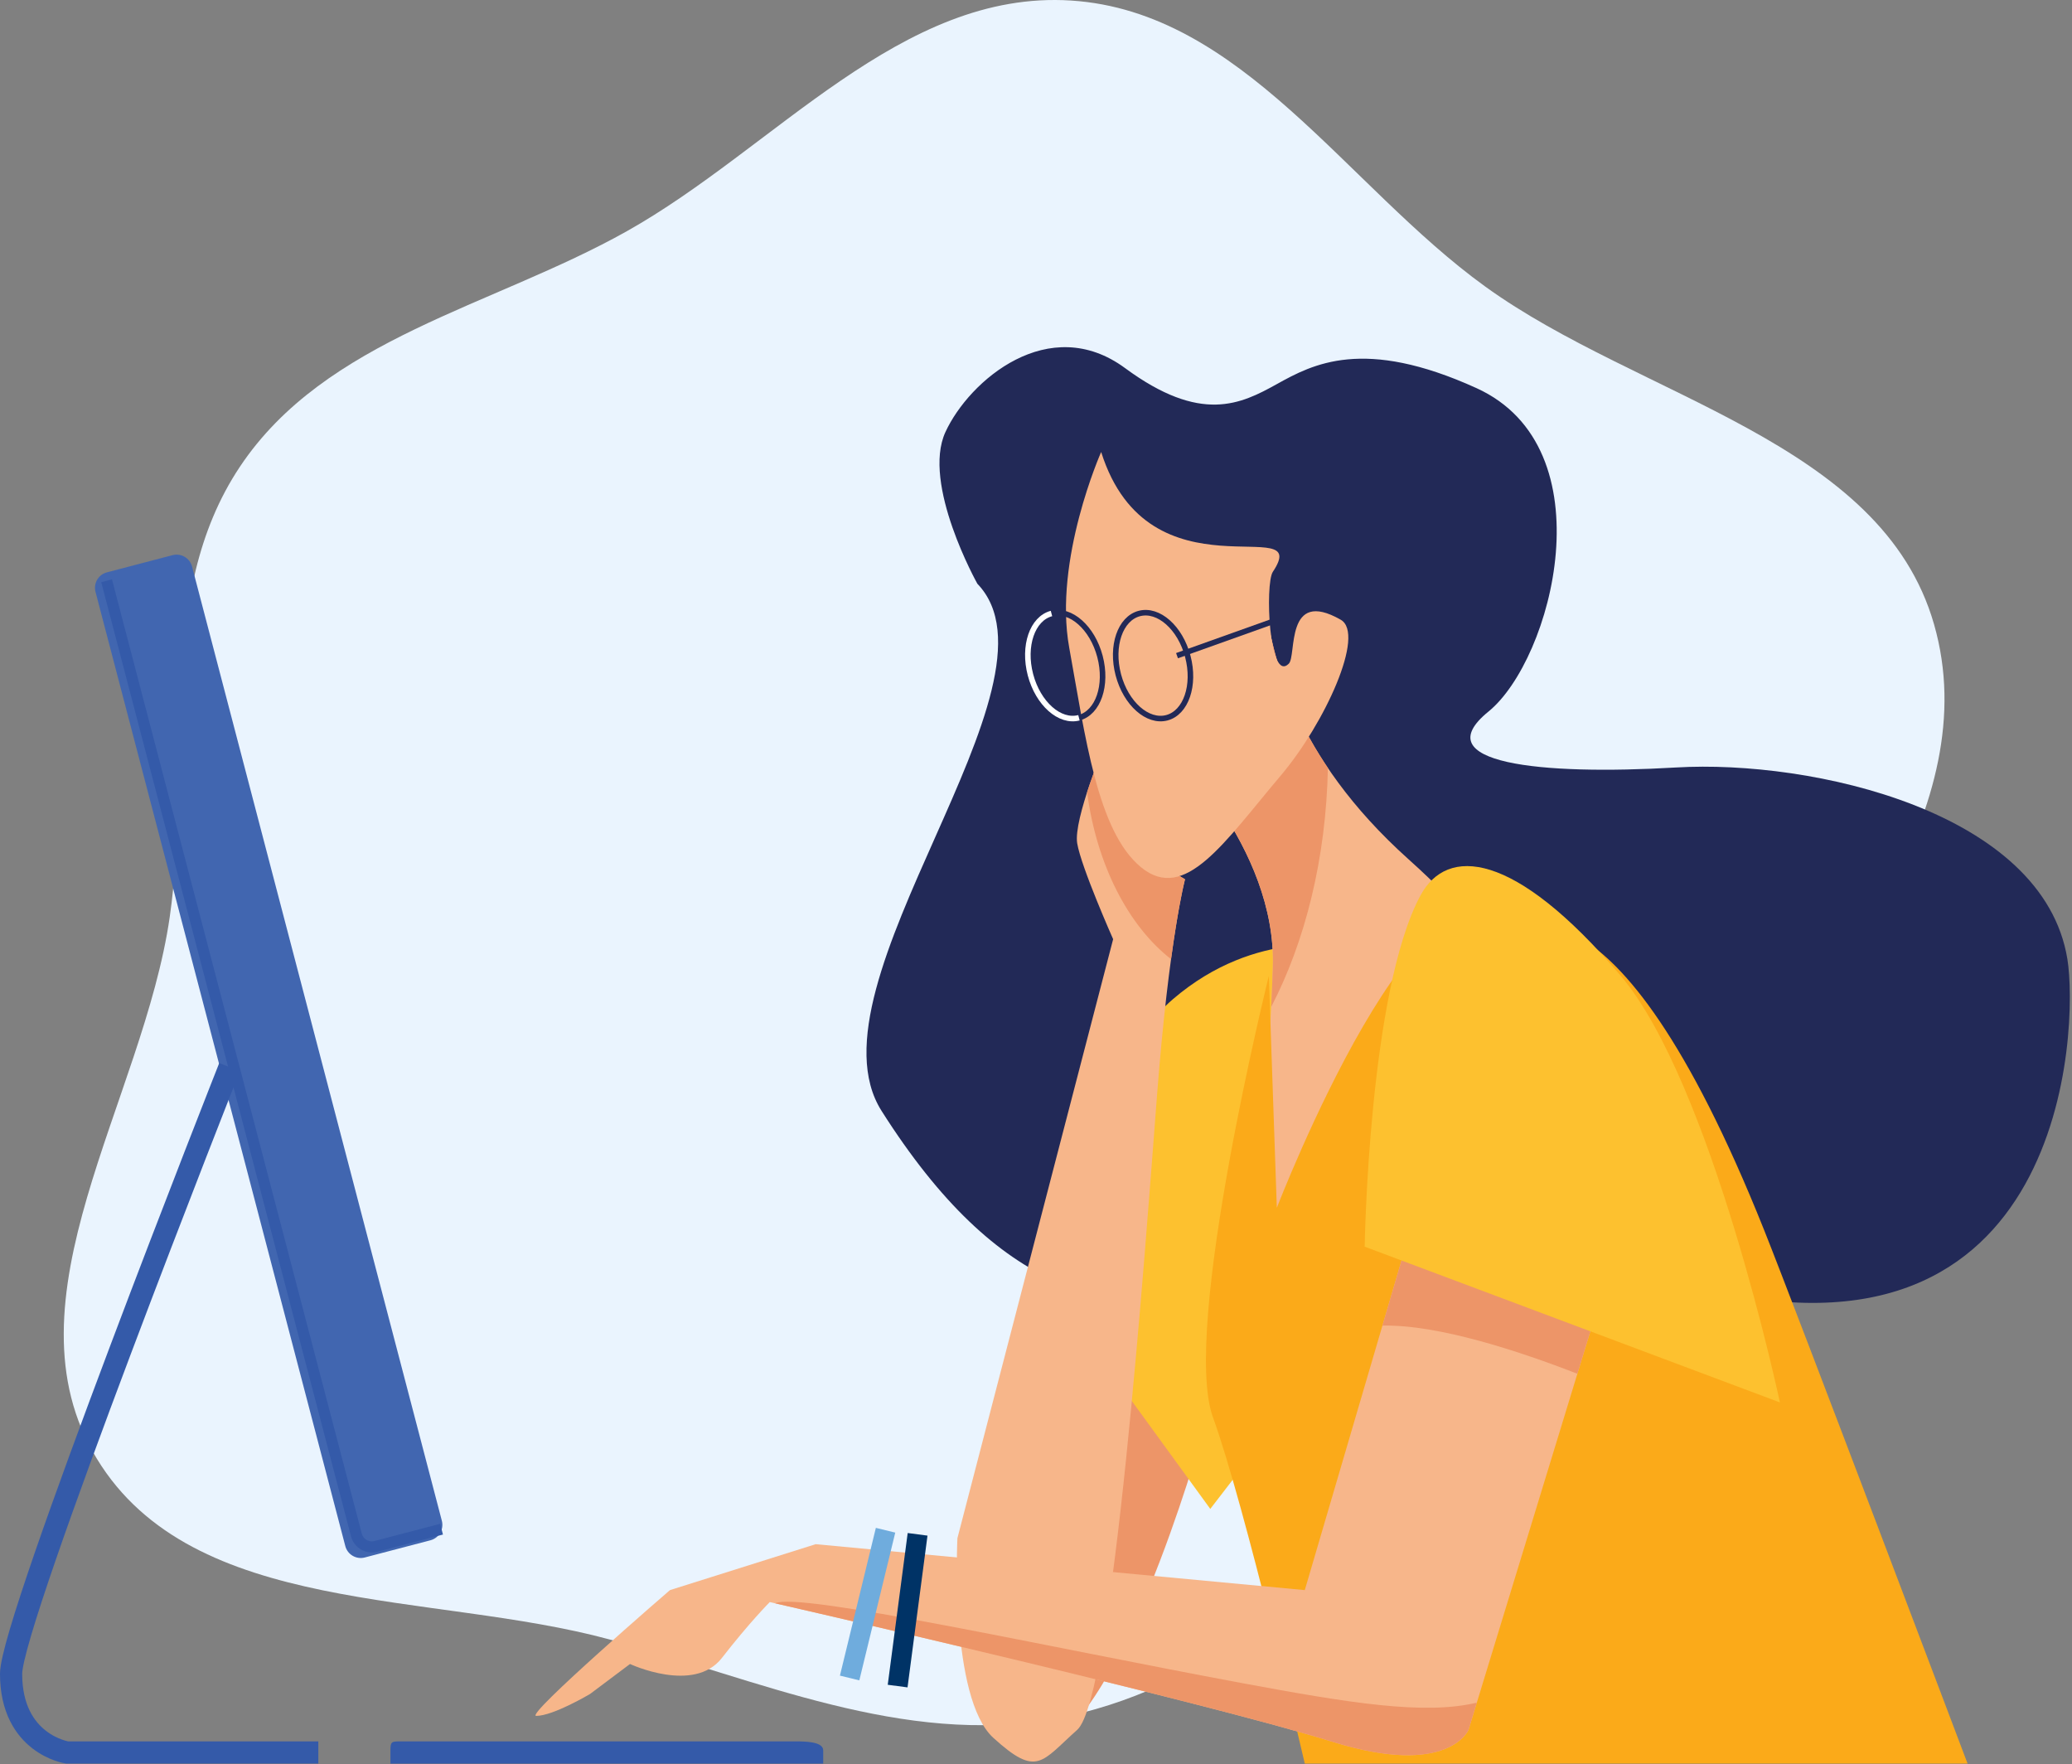 <svg width="585" height="498" viewBox="0 0 585 498" fill="none" xmlns="http://www.w3.org/2000/svg">
<rect x="0" y="0" width="585" height="498" fill="#808080" stroke="none"/>
<path fill-rule="evenodd" clip-rule="evenodd" d="M47.929 258.809C54.169 215.515 43.462 168.163 67.72 131.775C91.856 95.57 138.994 86.571 176.933 65.293C218.886 41.764 254.415 -2.934 302.408 0.152C350.632 3.252 380.142 52.559 419.314 80.876C463.057 112.499 531.231 124.372 546.066 176.293C560.915 228.268 515.937 277.721 488.928 324.536C467.279 362.059 438.362 392.584 405.205 420.447C372.531 447.903 339.746 477.541 297.768 485.171C255.057 492.934 214.047 474.174 172.15 462.806C121.747 449.129 54.538 456.426 27.362 411.798C0.053 366.949 40.437 310.791 47.929 258.809Z" fill="#EAF4FE"/>
<g clip-path="url(#clip0_189_1139)">
<path d="M339.079 406.028C339.079 406.028 315.406 490.575 291.734 493.958C268.061 497.338 301.88 368.829 305.26 356.428C308.643 344.028 339.079 406.028 339.079 406.028Z" fill="#ED9568"/>
<path d="M275.95 164.791C275.95 164.791 260.169 136.61 266.932 121.955C273.695 107.3 296.242 88.136 317.66 103.92C339.079 119.7 350.35 114.066 360.497 108.429C370.643 102.791 384.979 95.064 416.859 109.558C454.061 126.467 438.277 186.213 420.242 200.868C402.204 215.523 434.897 218.903 473.225 216.648C511.552 214.394 576.932 229.045 583.699 270.756C586.814 289.964 583.699 390.247 478.863 363.192C374.026 336.136 315.406 418.428 248.897 313.592C226.167 277.761 303.009 192.972 275.953 164.791H275.95Z" fill="#222957"/>
<path d="M379.661 267.373C379.661 267.373 354.859 261.735 331.187 282.028C307.514 302.317 293.611 359.808 293.611 359.808L341.707 425.943L390.932 362.063C390.932 362.063 422.497 261.735 379.661 267.373Z" fill="#FDC12F"/>
<path d="M312.023 209.881C312.023 209.881 303.006 231.299 304.131 238.062C305.26 244.826 314.278 265.118 314.278 265.118L270.312 434.209C270.312 434.209 268.058 479.299 280.459 490.571C292.859 501.843 293.985 497.334 304.131 488.317C314.278 479.299 323.295 353.041 326.678 309.08C330.062 265.118 334.57 248.205 334.57 248.205C334.57 248.205 323.299 241.442 318.79 239.188C314.281 236.933 313.156 213.261 312.027 209.878L312.023 209.881Z" fill="#F7B68A"/>
<path d="M326.678 207.627C330.061 209.882 360.497 239.192 359.368 273.011C358.239 306.829 355.985 306.829 357.114 318.101C358.243 329.373 353.734 364.321 379.661 383.484C386.97 388.888 397.695 327.118 407.842 295.558C415.437 271.922 430.385 271.885 397.695 242.575C365.006 213.265 359.368 185.084 357.114 170.429C354.859 155.774 326.678 207.631 326.678 207.631V207.627Z" fill="#F7B68A"/>
<path d="M427.006 263.993C427.006 263.993 454.586 238.499 498.023 347.096C507.041 369.639 555.515 497.836 555.515 497.836H368.386C368.386 497.836 351.476 424.88 342.459 400.078C333.442 375.281 358.239 275.485 358.239 275.485L360.494 340.945C360.494 340.945 403.33 229.8 427.002 263.993H427.006Z" fill="#FBAA19"/>
<path d="M456.316 351.92L414.609 488.32C414.609 488.32 408.971 501.846 376.281 491.7C337.807 479.761 217.333 452.247 217.333 452.247C217.333 452.247 211.696 457.881 203.804 468.031C195.912 478.178 177.877 469.721 177.877 469.721L166.605 478.174C166.605 478.174 156.202 484.373 151.389 484.373C148.006 484.373 189.152 448.864 189.152 448.864L230.299 435.899L368.389 448.864L404.462 325.989L456.316 351.916V351.92Z" fill="#F7B68A"/>
<path d="M97.49 436.434C98.121 438.842 100.584 440.283 102.996 439.652L121.533 434.799C123.941 434.169 125.382 431.702 124.751 429.293L54.225 159.934C53.595 157.526 51.131 156.085 48.719 156.712L30.183 161.565C27.774 162.196 26.334 164.659 26.964 167.067L97.49 436.427V436.434Z" fill="#4166B0"/>
<path d="M30.098 163.94L100.624 433.3C101.255 435.708 103.718 437.149 106.13 436.518L124.667 431.665" stroke="#345AA9" stroke-width="3.134" stroke-miterlimit="10"/>
<path d="M64.808 301.239C64.808 301.239 3.131 457.368 3.131 472.485C3.131 492.352 18.933 494.698 18.933 494.698H89.874" stroke="#345AA9" stroke-width="6.265" stroke-miterlimit="10"/>
<path d="M110.235 497.836V494.083C110.235 491.594 110.569 491.572 113.058 491.572H224.657C227.146 491.572 232.42 491.594 232.42 494.083V497.836H110.235Z" fill="#345AA9"/>
<path d="M357.113 170.429C358.69 180.678 361.934 197.543 374.914 216.78C374.397 242.377 368.48 265.807 358.899 284.242C359.067 280.972 359.228 277.259 359.368 273.01C360.497 239.192 330.058 209.881 326.678 207.627C326.678 207.627 354.859 155.773 357.113 170.425V170.429Z" fill="#ED9568"/>
<path d="M306.924 223.649C309.212 216.568 312.027 209.881 312.027 209.881C313.156 213.265 314.281 236.937 318.79 239.192C323.299 241.446 334.57 248.209 334.57 248.209C334.57 248.209 332.789 254.891 330.63 270.76C318.552 261.339 309.644 244.151 306.924 223.649Z" fill="#ED9568"/>
<path d="M310.897 127.592C310.897 127.592 297.371 158.028 301.88 182.829C306.389 207.631 309.772 234.687 322.173 244.829C334.574 254.976 345.64 237.795 361.626 218.902C374.026 204.247 385.591 178.973 378.535 174.941C362.755 165.924 366.134 185.087 363.88 187.342C358.242 192.979 357.117 164.795 359.371 161.415C371.002 143.967 324.427 170.432 310.897 127.596V127.592Z" fill="#F7B68A"/>
<path d="M315.743 190.487C317.884 198.613 324.017 204.042 329.434 202.616C334.852 201.187 337.506 193.441 335.365 185.314C333.225 177.188 327.092 171.759 321.674 173.185C316.256 174.615 313.603 182.36 315.743 190.487Z" stroke="#222957" stroke-width="1.565" stroke-miterlimit="10"/>
<path d="M290.942 190.487C293.086 198.613 299.215 204.042 304.633 202.616C310.051 201.187 312.705 193.441 310.564 185.314C308.42 177.188 302.291 171.759 296.873 173.185C291.455 174.615 288.801 182.36 290.942 190.487Z" stroke="#222957" stroke-width="1.565" stroke-miterlimit="10"/>
<path d="M296.869 173.185C291.452 174.615 288.798 182.36 290.938 190.487C293.083 198.613 299.212 204.042 304.629 202.616" stroke="white" stroke-width="1.565" stroke-miterlimit="10"/>
<path d="M332.315 185.084L363.88 173.812" stroke="#222957" stroke-width="1.565" stroke-miterlimit="10"/>
<path d="M350.692 475.12C380.874 480.725 402.153 484.193 416.955 480.633L414.605 488.32C414.605 488.32 408.967 501.846 376.277 491.7C340.355 480.553 232.949 455.828 218.873 452.599C225.372 449.271 295.865 464.937 350.692 475.12Z" fill="#ED9568"/>
<path d="M247.286 431.298L252.764 432.63L242.619 474.339L237.141 473.006L247.286 431.298Z" fill="#6FACDD"/>
<path d="M256.273 432.751L261.862 433.486L256.23 476.324L250.641 475.589L256.273 432.751Z" fill="#003366"/>
<path d="M445.345 387.795C428.971 381.424 406.039 373.851 390.306 374.207L400.463 339.603L454.443 358.038L445.345 387.795Z" fill="#ED9568"/>
<path d="M502.535 395.885L385.298 351.92C385.298 351.92 386.424 279.777 401.079 252.721C408.557 238.917 427.39 239.991 457.441 275.265C483.368 305.704 502.531 395.885 502.531 395.885H502.535Z" fill="#FDC12F"/>
</g>
<defs>
<clipPath id="clip0_189_1139">
<rect width="584.388" height="399.836" fill="white" transform="matrix(-1 0 0 1 584.388 98)"/>
</clipPath>
</defs>
</svg>
